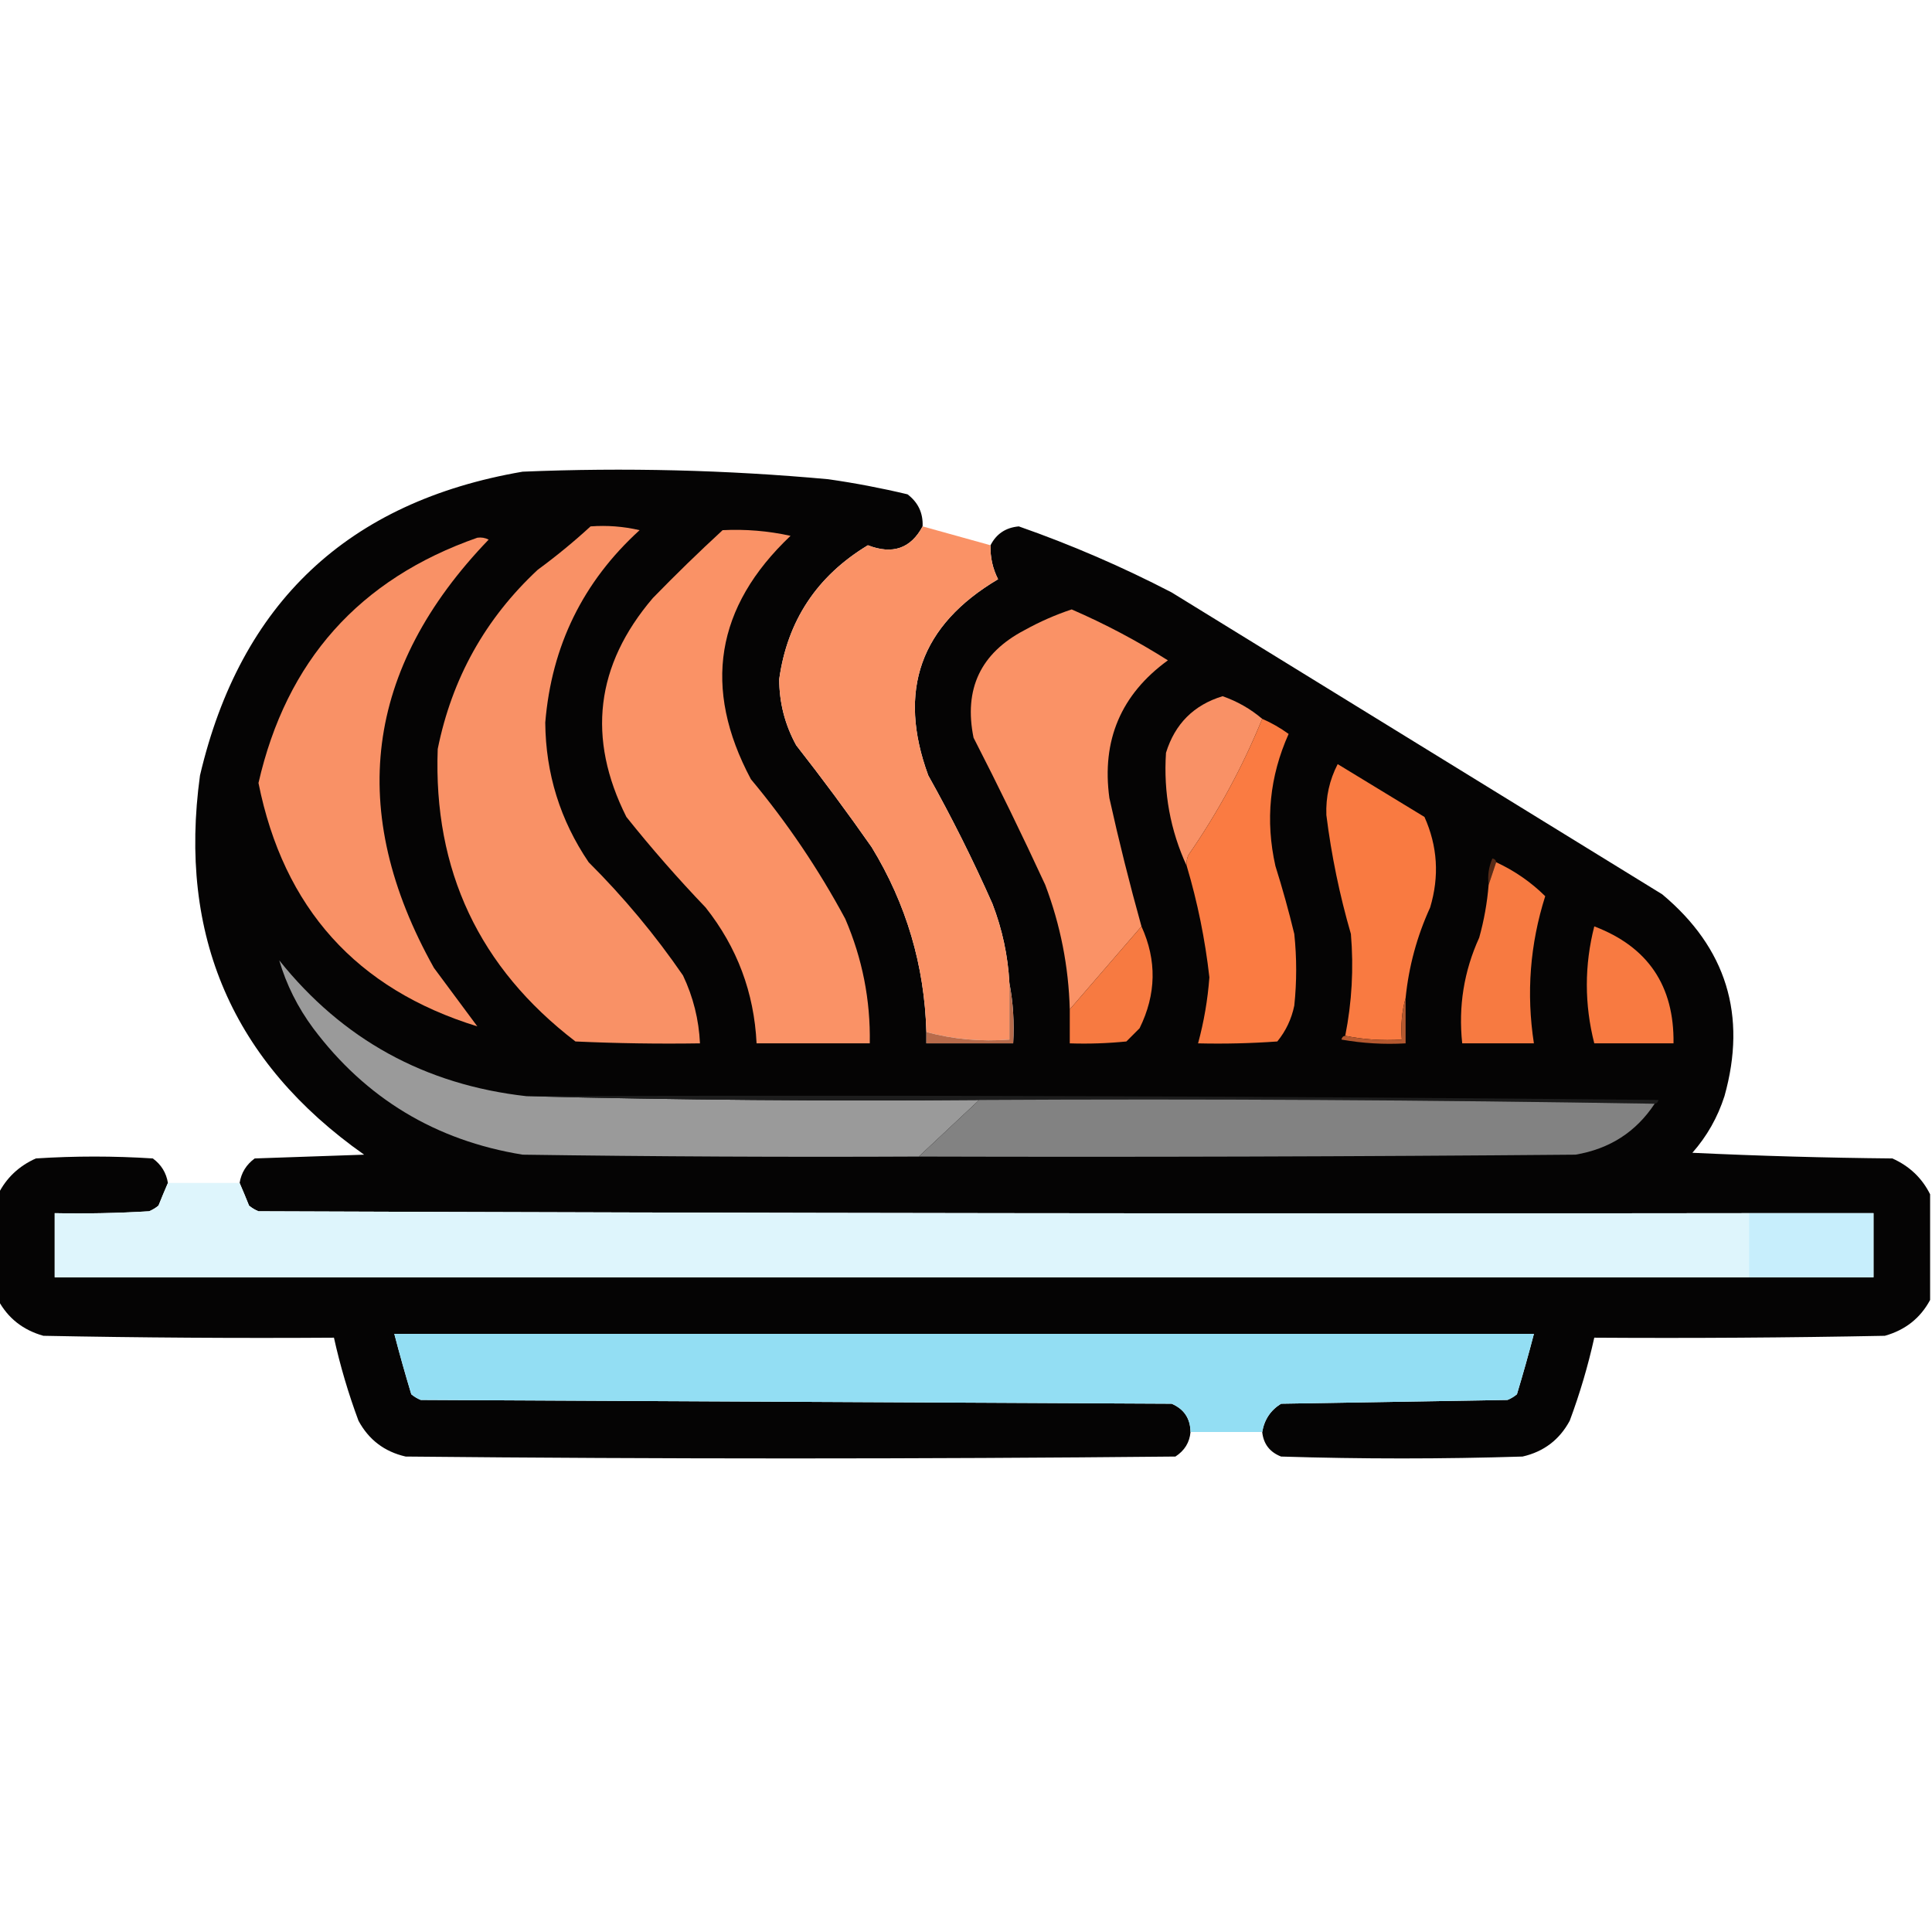 <?xml version="1.0" encoding="UTF-8"?>
<!DOCTYPE svg PUBLIC "-//W3C//DTD SVG 1.1//EN" "http://www.w3.org/Graphics/SVG/1.1/DTD/svg11.dtd">
<svg xmlns="http://www.w3.org/2000/svg" version="1.1" width="512px" height="512px" style="shape-rendering:geometricPrecision; text-rendering:geometricPrecision; image-rendering:optimizeQuality; fill-rule:evenodd; clip-rule:evenodd" xmlns:xlink="http://www.w3.org/1999/xlink">
<g><path style="opacity:0.986" fill="#030202" d="M 244.5,139.5 C 241.364,145.366 236.531,147.033 230,144.5C 216.499,152.652 208.666,164.486 206.5,180C 206.513,186.219 208.013,192.052 211,197.5C 217.911,206.322 224.577,215.322 231,224.5C 240.179,239.537 245.012,255.87 245.5,273.5C 245.5,274.5 245.5,275.5 245.5,276.5C 253.167,276.5 260.833,276.5 268.5,276.5C 268.821,270.974 268.488,265.64 267.5,260.5C 267.112,253.278 265.612,246.278 263,239.5C 257.861,227.888 252.194,216.554 246,205.5C 237.742,183.019 243.908,165.686 264.5,153.5C 263.067,150.667 262.4,147.667 262.5,144.5C 264.036,141.476 266.536,139.809 270,139.5C 283.908,144.37 297.408,150.203 310.5,157C 353.833,183.667 397.167,210.333 440.5,237C 457.517,251.224 463.017,269.057 457,290.5C 455.193,296.118 452.36,301.118 448.5,305.5C 466.157,306.333 483.824,306.833 501.5,307C 506.02,309.022 509.353,312.189 511.5,316.5C 511.5,325.833 511.5,335.167 511.5,344.5C 508.928,349.307 504.928,352.474 499.5,354C 473.835,354.5 448.169,354.667 422.5,354.5C 420.846,361.963 418.68,369.297 416,376.5C 413.28,381.551 409.113,384.718 403.5,386C 382.167,386.667 360.833,386.667 339.5,386C 336.505,384.836 334.839,382.669 334.5,379.5C 335.055,376.213 336.722,373.713 339.5,372C 359.5,371.667 379.5,371.333 399.5,371C 400.416,370.626 401.25,370.126 402,369.5C 403.609,364.177 405.109,358.844 406.5,353.5C 305.833,353.5 205.167,353.5 104.5,353.5C 105.891,358.844 107.391,364.177 109,369.5C 109.75,370.126 110.584,370.626 111.5,371C 177.833,371.333 244.167,371.667 310.5,372C 313.789,373.41 315.456,375.91 315.5,379.5C 315.256,382.263 313.923,384.429 311.5,386C 243.5,386.667 175.5,386.667 107.5,386C 101.887,384.718 97.72,381.551 95,376.5C 92.32,369.297 90.154,361.963 88.5,354.5C 62.831,354.667 37.164,354.5 11.5,354C 6.072,352.474 2.072,349.307 -0.5,344.5C -0.5,335.167 -0.5,325.833 -0.5,316.5C 1.647,312.189 4.98,309.022 9.5,307C 19.833,306.333 30.167,306.333 40.5,307C 42.734,308.638 44.067,310.805 44.5,313.5C 43.678,315.389 42.845,317.389 42,319.5C 41.25,320.126 40.416,320.626 39.5,321C 31.173,321.5 22.84,321.666 14.5,321.5C 14.5,327.167 14.5,332.833 14.5,338.5C 164.167,338.5 313.833,338.5 463.5,338.5C 474.5,338.5 485.5,338.5 496.5,338.5C 496.5,332.833 496.5,327.167 496.5,321.5C 485.5,321.5 474.5,321.5 463.5,321.5C 331.833,321.667 200.166,321.5 68.5,321C 67.584,320.626 66.75,320.126 66,319.5C 65.155,317.389 64.322,315.389 63.5,313.5C 63.933,310.805 65.266,308.638 67.5,307C 77.167,306.667 86.833,306.333 96.5,306C 61.664,281.479 47.164,247.979 53,205.5C 63.721,159.779 92.221,132.946 138.5,125C 165.557,123.872 192.557,124.538 219.5,127C 226.563,128.01 233.563,129.344 240.5,131C 243.321,133.141 244.654,135.975 244.5,139.5 Z"/></g>
<g><path style="opacity:0.998" fill="#fa9266" d="M 244.5,139.5 C 250.5,141.167 256.5,142.833 262.5,144.5C 262.4,147.667 263.067,150.667 264.5,153.5C 243.908,165.686 237.742,183.019 246,205.5C 252.194,216.554 257.861,227.888 263,239.5C 265.612,246.278 267.112,253.278 267.5,260.5C 267.5,265.5 267.5,270.5 267.5,275.5C 259.889,276.076 252.556,275.41 245.5,273.5C 245.012,255.87 240.179,239.537 231,224.5C 224.577,215.322 217.911,206.322 211,197.5C 208.013,192.052 206.513,186.219 206.5,180C 208.666,164.486 216.499,152.652 230,144.5C 236.531,147.033 241.364,145.366 244.5,139.5 Z"/></g>
<g><path style="opacity:1" fill="#f99166" d="M 156.5,139.5 C 160.884,139.174 165.217,139.508 169.5,140.5C 154.501,154.165 146.168,171.165 144.5,191.5C 144.616,205.014 148.45,217.347 156,228.5C 165.286,237.761 173.62,247.761 181,258.5C 183.707,264.202 185.207,270.202 185.5,276.5C 174.495,276.667 163.495,276.5 152.5,276C 126.979,256.457 114.812,230.624 116,198.5C 119.775,179.778 128.608,163.944 142.5,151C 147.421,147.387 152.088,143.554 156.5,139.5 Z"/></g>
<g><path style="opacity:1" fill="#fa9266" d="M 191.5,140.5 C 197.577,140.196 203.577,140.696 209.5,142C 189.611,160.832 186.111,182.332 199,206.5C 208.571,217.969 216.905,230.303 224,243.5C 228.54,254.035 230.707,265.035 230.5,276.5C 220.5,276.5 210.5,276.5 200.5,276.5C 199.847,263.038 195.347,251.038 187,240.5C 179.627,232.796 172.627,224.796 166,216.5C 155.503,195.616 157.837,176.282 173,158.5C 179.062,152.27 185.229,146.27 191.5,140.5 Z"/></g>
<g><path style="opacity:1" fill="#f99166" d="M 126.5,142.5 C 127.552,142.351 128.552,142.517 129.5,143C 96.616,177.191 91.783,215.024 115,256.5C 118.833,261.667 122.667,266.833 126.5,272C 94.47,262.127 75.137,240.627 68.5,207.5C 75.893,175.111 95.226,153.444 126.5,142.5 Z"/></g>
<g><path style="opacity:1" fill="#fa9266" d="M 302.5,245.5 C 296.167,252.833 289.833,260.167 283.5,267.5C 283.195,256.139 281.028,245.139 277,234.5C 270.923,221.347 264.59,208.347 258,195.5C 255.376,182.582 259.876,173.082 271.5,167C 275.501,164.778 279.667,162.945 284,161.5C 292.88,165.356 301.38,169.856 309.5,175C 297.072,184.029 291.905,196.196 294,211.5C 296.527,222.913 299.36,234.246 302.5,245.5 Z"/></g>
<g><path style="opacity:1" fill="#f99166" d="M 334.5,190.5 C 329.31,203.213 322.81,215.213 315,226.5C 314.517,227.448 314.351,228.448 314.5,229.5C 310.142,220.047 308.309,210.047 309,199.5C 311.37,191.825 316.37,186.825 324,184.5C 327.909,185.869 331.409,187.869 334.5,190.5 Z"/></g>
<g><path style="opacity:1" fill="#fa7b42" d="M 334.5,190.5 C 336.941,191.557 339.275,192.89 341.5,194.5C 336.457,205.762 335.29,217.429 338,229.5C 339.87,235.442 341.536,241.442 343,247.5C 343.667,253.833 343.667,260.167 343,266.5C 342.261,270.062 340.761,273.228 338.5,276C 331.508,276.5 324.508,276.666 317.5,276.5C 319.057,270.769 320.057,264.936 320.5,259C 319.366,248.967 317.366,239.133 314.5,229.5C 314.351,228.448 314.517,227.448 315,226.5C 322.81,215.213 329.31,203.213 334.5,190.5 Z"/></g>
<g><path style="opacity:1" fill="#f97a41" d="M 372.5,264.5 C 371.518,267.962 371.185,271.629 371.5,275.5C 366.305,275.821 361.305,275.487 356.5,274.5C 358.27,265.578 358.77,256.578 358,247.5C 355,237.169 352.834,226.669 351.5,216C 351.322,211.215 352.322,206.715 354.5,202.5C 362.167,207.167 369.833,211.833 377.5,216.5C 380.978,224.251 381.478,232.251 379,240.5C 375.505,248.15 373.338,256.15 372.5,264.5 Z"/></g>
<g><path style="opacity:1" fill="#582b17" d="M 396.5,228.5 C 395.833,230.5 395.167,232.5 394.5,234.5C 394.192,232.076 394.526,229.743 395.5,227.5C 396.107,227.624 396.44,227.957 396.5,228.5 Z"/></g>
<g><path style="opacity:1" fill="#f77a41" d="M 396.5,228.5 C 401.402,230.776 405.735,233.776 409.5,237.5C 405.46,250.252 404.46,263.252 406.5,276.5C 400.167,276.5 393.833,276.5 387.5,276.5C 386.454,266.722 387.954,257.389 392,248.5C 393.286,243.904 394.119,239.237 394.5,234.5C 395.167,232.5 395.833,230.5 396.5,228.5 Z"/></g>
<g><path style="opacity:1" fill="#f77a41" d="M 302.5,245.5 C 306.603,254.494 306.436,263.494 302,272.5C 300.833,273.667 299.667,274.833 298.5,276C 293.511,276.499 288.511,276.666 283.5,276.5C 283.5,273.5 283.5,270.5 283.5,267.5C 289.833,260.167 296.167,252.833 302.5,245.5 Z"/></g>
<g><path style="opacity:1" fill="#f87a41" d="M 422.5,245.5 C 436.704,250.898 443.704,261.232 443.5,276.5C 436.5,276.5 429.5,276.5 422.5,276.5C 419.869,266.154 419.869,255.82 422.5,245.5 Z"/></g>
<g><path style="opacity:1" fill="#9a9a9a" d="M 139.5,290.5 C 179.33,291.499 219.33,291.832 259.5,291.5C 254.167,296.5 248.833,301.5 243.5,306.5C 208.498,306.667 173.498,306.5 138.5,306C 115.443,302.256 96.943,291.089 83,272.5C 78.888,266.943 75.888,260.943 74,254.5C 90.79,275.482 112.624,287.482 139.5,290.5 Z"/></g>
<g><path style="opacity:1" fill="#b86b4b" d="M 267.5,260.5 C 268.488,265.64 268.821,270.974 268.5,276.5C 260.833,276.5 253.167,276.5 245.5,276.5C 245.5,275.5 245.5,274.5 245.5,273.5C 252.556,275.41 259.889,276.076 267.5,275.5C 267.5,270.5 267.5,265.5 267.5,260.5 Z"/></g>
<g><path style="opacity:1" fill="#b55930" d="M 372.5,264.5 C 372.5,268.5 372.5,272.5 372.5,276.5C 366.794,276.829 361.128,276.495 355.5,275.5C 355.624,274.893 355.957,274.56 356.5,274.5C 361.305,275.487 366.305,275.821 371.5,275.5C 371.185,271.629 371.518,267.962 372.5,264.5 Z"/></g>
<g><path style="opacity:1" fill="#1d1d1d" d="M 139.5,290.5 C 239.502,290.167 339.502,290.5 439.5,291.5C 439.376,292.107 439.043,292.44 438.5,292.5C 379.002,291.501 319.336,291.168 259.5,291.5C 219.33,291.832 179.33,291.499 139.5,290.5 Z"/></g>
<g><path style="opacity:1" fill="#828282" d="M 259.5,291.5 C 319.336,291.168 379.002,291.501 438.5,292.5C 433.57,299.979 426.57,304.479 417.5,306C 359.501,306.5 301.501,306.667 243.5,306.5C 248.833,301.5 254.167,296.5 259.5,291.5 Z"/></g>
<g><path style="opacity:0.998" fill="#def5fc" d="M 44.5,313.5 C 50.833,313.5 57.167,313.5 63.5,313.5C 64.322,315.389 65.155,317.389 66,319.5C 66.75,320.126 67.584,320.626 68.5,321C 200.166,321.5 331.833,321.667 463.5,321.5C 463.5,327.167 463.5,332.833 463.5,338.5C 313.833,338.5 164.167,338.5 14.5,338.5C 14.5,332.833 14.5,327.167 14.5,321.5C 22.84,321.666 31.173,321.5 39.5,321C 40.416,320.626 41.25,320.126 42,319.5C 42.845,317.389 43.678,315.389 44.5,313.5 Z"/></g>
<g><path style="opacity:1" fill="#c7eefc" d="M 463.5,321.5 C 474.5,321.5 485.5,321.5 496.5,321.5C 496.5,327.167 496.5,332.833 496.5,338.5C 485.5,338.5 474.5,338.5 463.5,338.5C 463.5,332.833 463.5,327.167 463.5,321.5 Z"/></g>
<g><path style="opacity:0.997" fill="#93def3" d="M 334.5,379.5 C 328.167,379.5 321.833,379.5 315.5,379.5C 315.456,375.91 313.789,373.41 310.5,372C 244.167,371.667 177.833,371.333 111.5,371C 110.584,370.626 109.75,370.126 109,369.5C 107.391,364.177 105.891,358.844 104.5,353.5C 205.167,353.5 305.833,353.5 406.5,353.5C 405.109,358.844 403.609,364.177 402,369.5C 401.25,370.126 400.416,370.626 399.5,371C 379.5,371.333 359.5,371.667 339.5,372C 336.722,373.713 335.055,376.213 334.5,379.5 Z"/></g>
</svg>

